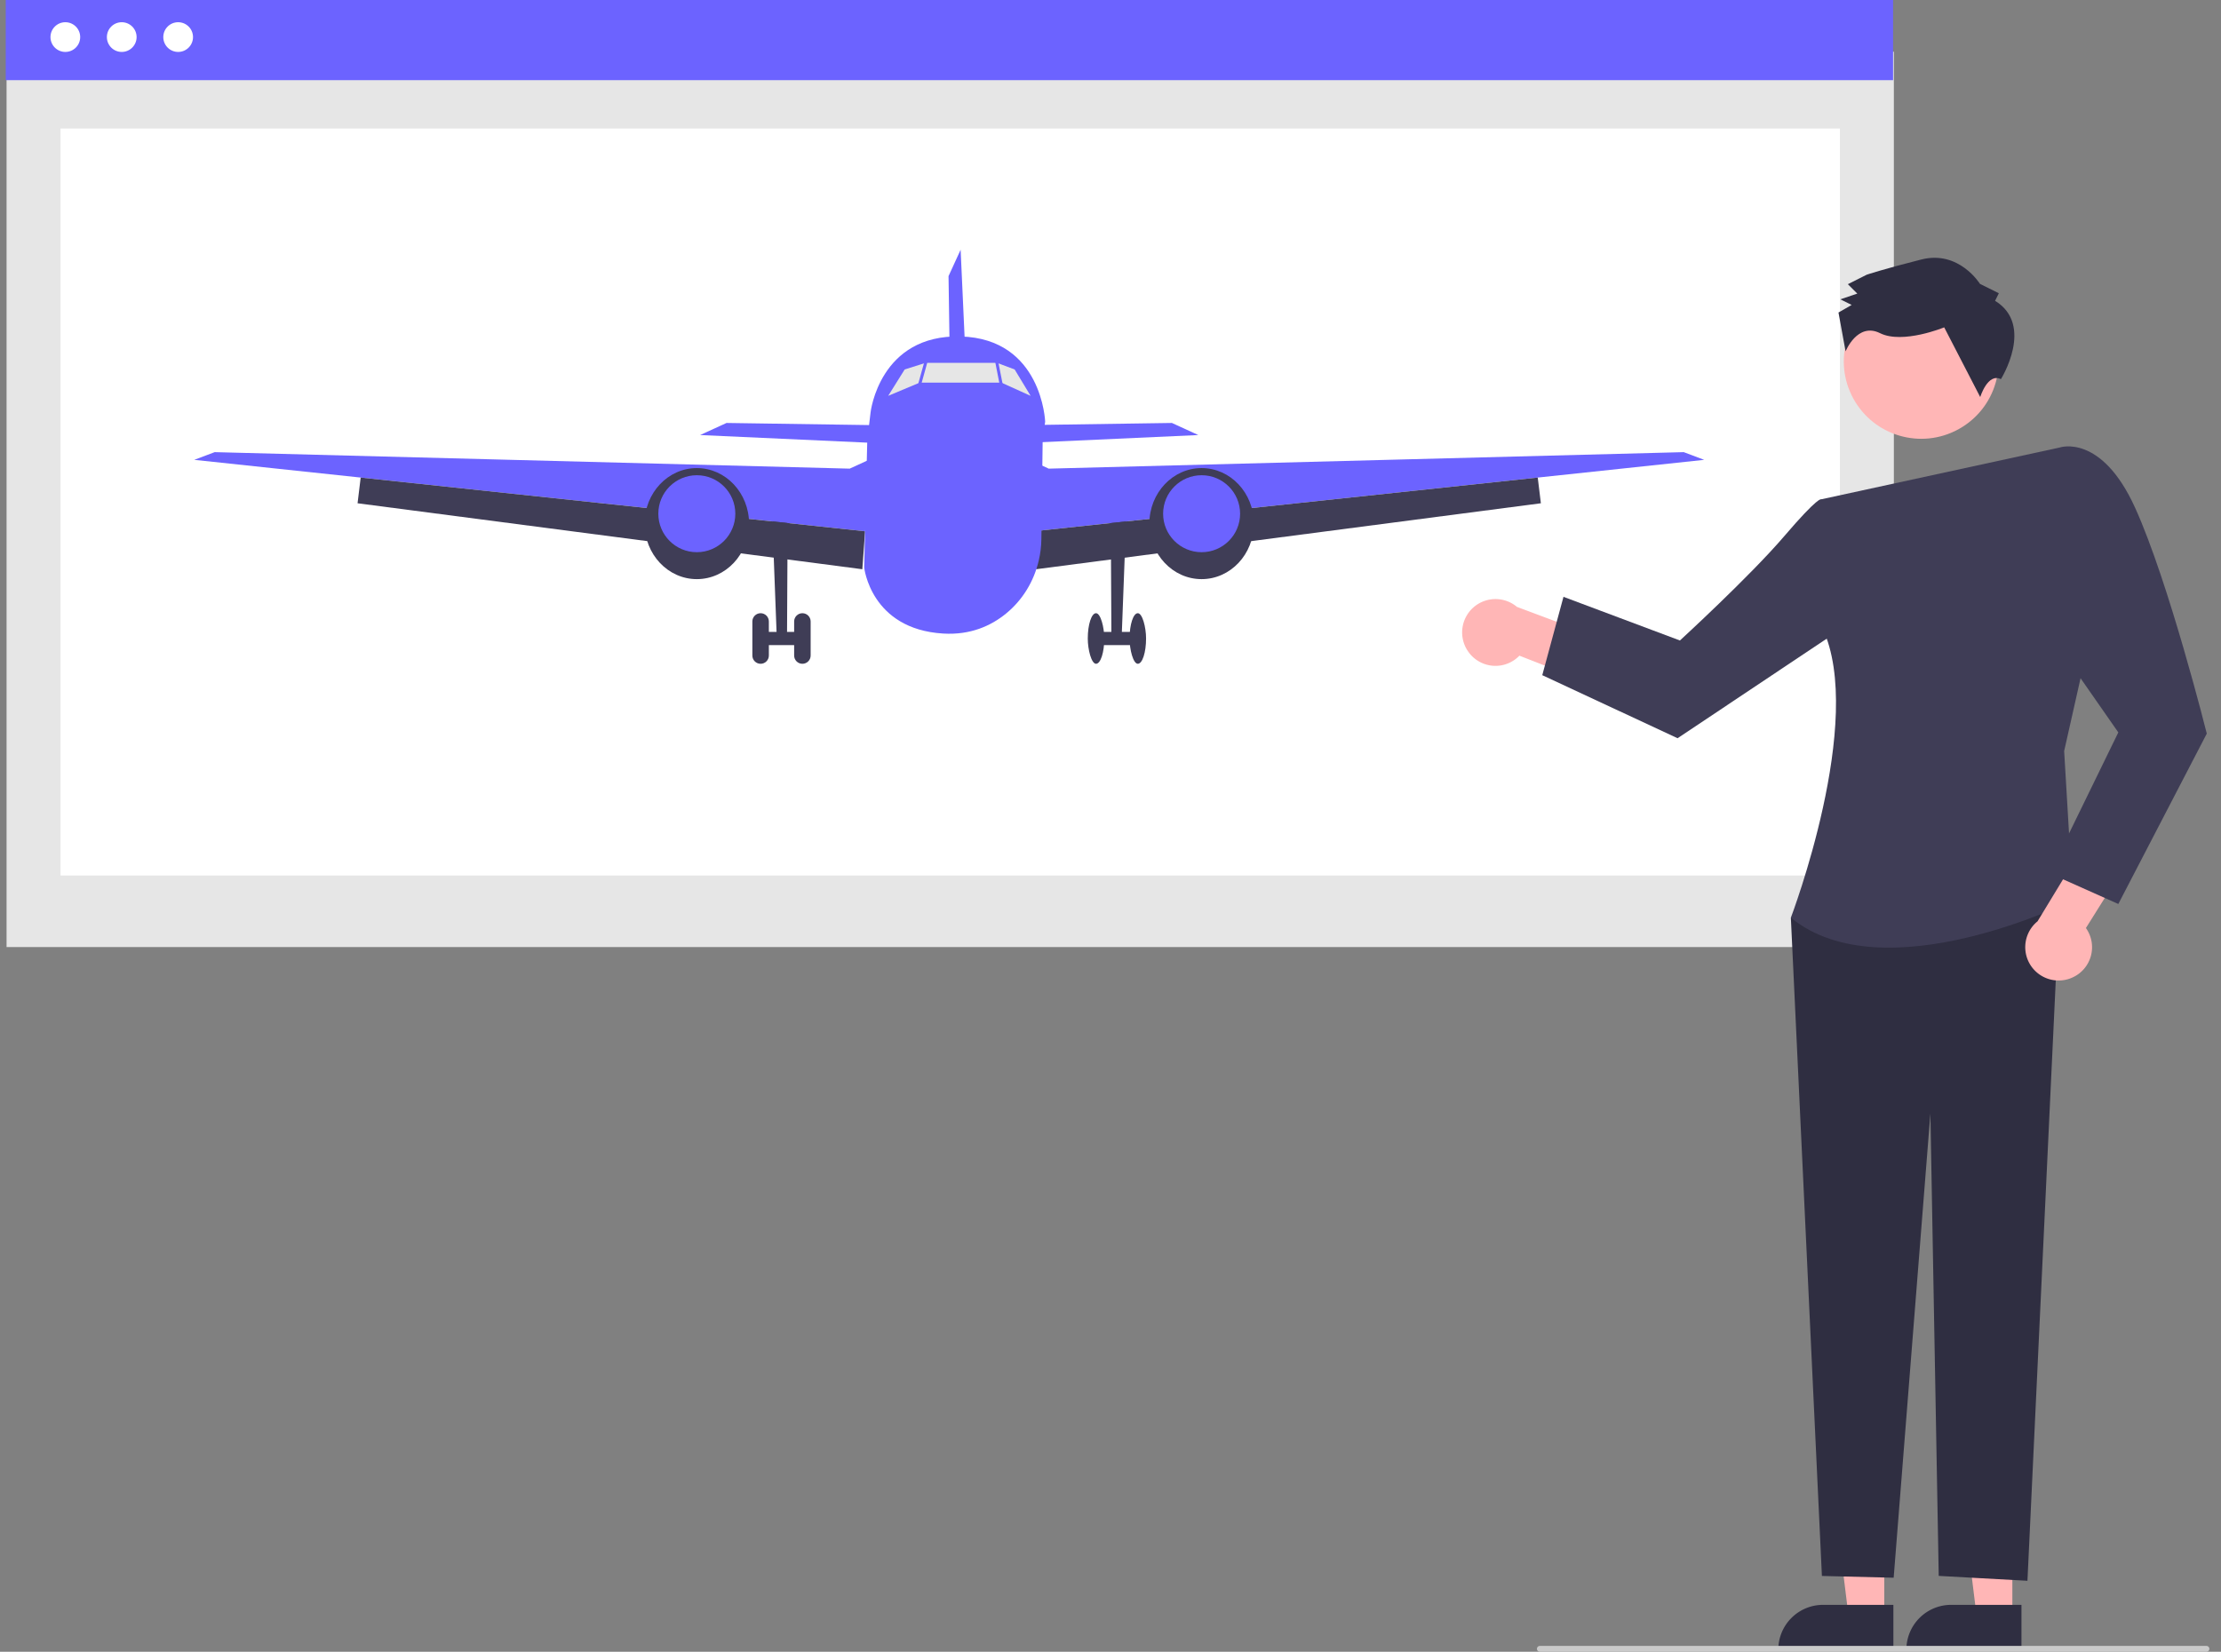 <?xml version="1.0" encoding="utf-8"?>
<svg viewBox="173 0 763 567.6" xmlns="http://www.w3.org/2000/svg">
  <rect x="173" y="0" width="763" height="567.6" fill="#808080" stroke="none"/>
  <rect id="b85ae1dc-b170-4f54-a6de-4a72451950d7" data-name="Rectangle 62" x="175.252" y="17.775" width="648.366" height="307.661" fill="#e6e6e6" transform="matrix(1, 0, 0, 1, -5.684341886080802e-14, -2.842170943040401e-14)"/>
  <rect id="f015ec3e-20cc-40e8-8473-d753a9bdb685" data-name="Rectangle 75" x="193.793" y="44.158" width="611.286" height="256.691" fill="#fff" transform="matrix(1, 0, 0, 1, -5.684341886080802e-14, -2.842170943040401e-14)"/>
  <rect id="ed585d6d-4c60-4aae-9dcd-e3012a759289" data-name="Rectangle 80" x="174.976" width="648.366" height="27.544" fill="#6c63ff" transform="matrix(1, 0, 0, 1, -5.684341886080802e-14, -2.842170943040401e-14)"/>
  <circle id="b43fe0fb-7393-4bbe-8dcd-48ed75608891" data-name="Ellipse 90" cx="195.445" cy="12.741" r="5.105" fill="#fff" transform="matrix(1, 0, 0, 1, -5.684341886080802e-14, -2.842170943040401e-14)"/>
  <circle id="ada3e127-c3a1-446f-8730-bf32ed0f9b11" data-name="Ellipse 91" cx="214.823" cy="12.741" r="5.105" fill="#fff" transform="matrix(1, 0, 0, 1, -5.684341886080802e-14, -2.842170943040401e-14)"/>
  <circle id="e3927273-efa9-4ef7-88ca-a022a07a6d22" data-name="Ellipse 92" cx="234.202" cy="12.741" r="5.105" fill="#fff" transform="matrix(1, 0, 0, 1, -5.684341886080802e-14, -2.842170943040401e-14)"/>
  <polygon points="864.323 555.469 852.064 555.469 846.231 508.181 864.326 508.182 864.323 555.469" style="fill: rgb(255, 182, 182);" transform="matrix(1, 0, 0, 1, -5.684341886080802e-14, -2.842170943040401e-14)"/>
  <path d="M1001.45,733.56l-39.531-.001v-.5a15.387,15.387,0,0,1,15.386-15.386h.001l24.144.001Z" transform="matrix(1, 0, 0, 1, -134, -166.207)" fill="#2f2e41"/>
  <polygon points="820.323 555.469 808.064 555.469 802.231 508.181 820.326 508.182 820.323 555.469" style="fill: rgb(255, 182, 182);" transform="matrix(1, 0, 0, 1, -5.684341886080802e-14, -2.842170943040401e-14)"/>
  <path d="M957.45,733.56l-39.531-.001v-.5a15.387,15.387,0,0,1,15.386-15.386h.001l24.144.001Z" transform="matrix(1, 0, 0, 1, -134, -166.207)" fill="#2f2e41"/>
  <path d="M811.538,390.32a11.396,11.396,0,0,0,17.434,1.195l24.259,9.473,9.352-13.338-34.446-12.897a11.458,11.458,0,0,0-16.599,15.567Z" transform="matrix(1, 0, 0, 1, -134, -166.207)" style="fill: rgb(255, 182, 182);"/>
  <polygon points="820.169 304.925 788.229 315.344 798.899 541.54 823.549 542.15 836.164 382.633 839.029 541.52 869.508 543.2 880.744 304.925 820.169 304.925" fill="#2f2e41" transform="matrix(1, 0, 0, 1, -5.684341886080802e-14, -2.842170943040401e-14)"/>
  <path d="M932.618,337.793l81.975-17.811,9.116,70.585-7.591,33.726,3.04,51.254s-64.819,32.261-96.93,6.004c0,0,25.809-67.79,10.849-99.524Z" transform="matrix(1, 0, 0, 1, -134, -166.207)" fill="#3f3d56"/>
  <path d="M946.815,347.777l-14.197-9.984s-.839-1.161-12.669,12.669-35.831,35.831-35.831,35.831l-40-15-7.287,26.925,46.488,21.664,65.816-43.955Z" transform="matrix(1, 0, 0, 1, -134, -166.207)" fill="#3f3d56"/>
  <path d="M1019.173,502.006a11.396,11.396,0,0,0,4.422-16.906l13.827-22.069-11.362-11.673-19.088,31.44a11.458,11.458,0,0,0,12.202,19.209Z" transform="matrix(1, 0, 0, 1, -134, -166.207)" style="fill: rgb(255, 182, 182);"/>
  <path d="M1001.807,333.887l12.786-13.905s14.246-4.961,25.886,20.675,24.639,77.636,24.639,77.636l-30.395,58.547-23.605-10.547,23.605-48.413L1009.744,382.027Z" transform="matrix(1, 0, 0, 1, -134, -166.207)" fill="#3f3d56"/>
  <circle cx="967.363" cy="290.844" r="26.609" transform="matrix(0.877, -0.48, 0.48, 0.877, -154.96, 333.44)" style="fill: rgb(255, 182, 182);"/>
  <path d="M992.389,269.571l1.29-2.596-6.491-3.225s-7.161-11.651-20.118-8.377-18.787,5.234-18.787,5.234l-6.475,3.258,3.25,3.233-5.83,1.96,3.895,1.935-4.531,2.605,2.439,13.352s4.052-10.127,11.841-6.257,22.037-2.001,22.037-2.001l12.378,23.955s2.554-8.397,7.106-6.158C994.393,296.488,1006.024,277.965,992.389,269.571Z" transform="matrix(1, 0, 0, 1, -134, -166.207)" fill="#2f2e41"/>
  <path d="M1065,733.793H836a1,1,0,0,1,0-2h229a1,1,0,0,1,0,2Z" transform="matrix(1, 0, 0, 1, -134, -166.207)" fill="#cacaca"/>
  <g id="plane" transform="matrix(2.547, 0, 0, 2.547, 129.664, -381.115)" style="">
    <polygon points="121.163 219.162 121.756 234.886 120.312 234.886 120.312 236.666 124.349 236.666 124.349 234.886 123.171 234.886 123.255 219.162 121.163 219.162" fill="#3f3d56" style=""/>
    <path d="M 119.605 232.364 C 120.22 232.364 120.718 232.862 120.718 233.477 L 120.718 238.075 C 120.718 238.689 120.22 239.187 119.605 239.187 C 118.991 239.187 118.493 238.689 118.493 238.075 L 118.493 233.477 C 118.493 232.862 118.991 232.364 119.605 232.364 Z" fill="#3f3d56" style=""/>
    <path d="M 125.242 232.364 C 125.856 232.364 126.354 232.862 126.354 233.477 L 126.354 238.075 C 126.354 238.689 125.856 239.187 125.242 239.187 C 124.628 239.187 124.129 238.689 124.129 238.075 L 124.129 233.477 C 124.129 232.862 124.628 232.364 125.242 232.364 Z" fill="#3f3d56" style=""/>
    <polygon points="134.291 209.366 111.447 208.327 115.007 206.696 135.032 206.993 134.291 209.366" fill="#6c63ff" style=""/>
    <polygon points="43.214 211.672 45.973 210.633 131.62 212.859 135.18 211.227 133.697 221.313 65.663 214.064 43.214 211.672" fill="#6c63ff" style=""/>
    <polygon points="65.242 217.531 65.663 214.064 133.697 221.313 133.326 226.431 65.242 217.531" fill="#3f3d56" style=""/>
    <ellipse cx="111.002" cy="220.275" rx="7.046" ry="7.491" fill="#3f3d56" style=""/>
    <circle cx="111.002" cy="218.94" r="5.192" fill="#6c63ff" style=""/>
    <polygon points="168.926 219.162 168.332 234.886 169.776 234.886 169.776 236.666 165.74 236.666 165.74 234.886 166.918 234.886 166.833 219.162 168.926 219.162" fill="#3f3d56" style=""/>
    <rect x="169.371" y="232.364" width="2.225" height="6.823" rx="5.428" ry="5.428" fill="#3f3d56" style=""/>
    <rect x="163.734" y="232.364" width="2.225" height="6.823" rx="5.428" ry="5.428" fill="#3f3d56" style=""/>
    <polygon points="155.799 209.366 178.642 208.327 175.082 206.696 155.057 206.993 155.799 209.366" fill="#6c63ff" style=""/>
    <polygon points="147.622 206.171 146.584 183.327 144.952 186.887 145.249 206.912 147.622 206.171" fill="#6c63ff" style=""/>
    <polygon points="246.875 211.672 244.116 210.633 158.468 212.859 154.909 211.227 156.392 221.313 224.425 214.064 246.875 211.672" fill="#6c63ff" style=""/>
    <polygon points="224.848 217.531 224.425 214.064 156.392 221.313 156.763 226.431 224.848 217.531" fill="#3f3d56" style=""/>
    <ellipse cx="179.087" cy="220.275" rx="7.046" ry="7.491" fill="#3f3d56" style=""/>
    <circle cx="179.087" cy="218.94" r="5.192" fill="#6c63ff" style=""/>
    <path d="M 157.986 206.521 L 157.65 209.002 L 157.475 222.358 C 157.461 223.352 157.341 224.333 157.116 225.286 C 156.466 228.06 154.949 230.583 152.707 232.412 C 150.674 234.073 147.9 235.33 144.229 235.108 C 134.439 234.515 133.574 226.183 133.574 226.183 L 133.943 211.074 L 133.993 209.002 L 134.439 205.263 C 134.439 205.263 135.625 194.731 146.602 195.028 C 157.578 195.325 157.986 206.521 157.986 206.521 Z" fill="#6c63ff" style=""/>
    <polygon points="136.812 203.038 139.037 199.478 141.855 198.588 151.497 198.588 153.87 199.478 156.024 203.038 152.09 201.258 141.055 201.258 136.812 203.038" fill="#e6e6e6" style=""/>
    <rect x="94.34" y="38.077" width="7.657" height="0.41" transform="matrix(0.268, -0.964, 0.964, 0.268, 78.226, 284.489)" fill="#6c63ff" style=""/>
    <rect x="108.621" y="35.683" width="0.41" height="7.657" transform="matrix(0.981, -0.193, 0.193, 0.981, 37.638, 183.588)" fill="#6c63ff" style=""/>
<animateTransform type="rotate" additive="sum" attributeName="transform" values="0;2;0;-2;0" begin="0s" dur="10s" fill="freeze" repeatCount="indefinite"></animateTransform>
  </g>
</svg>